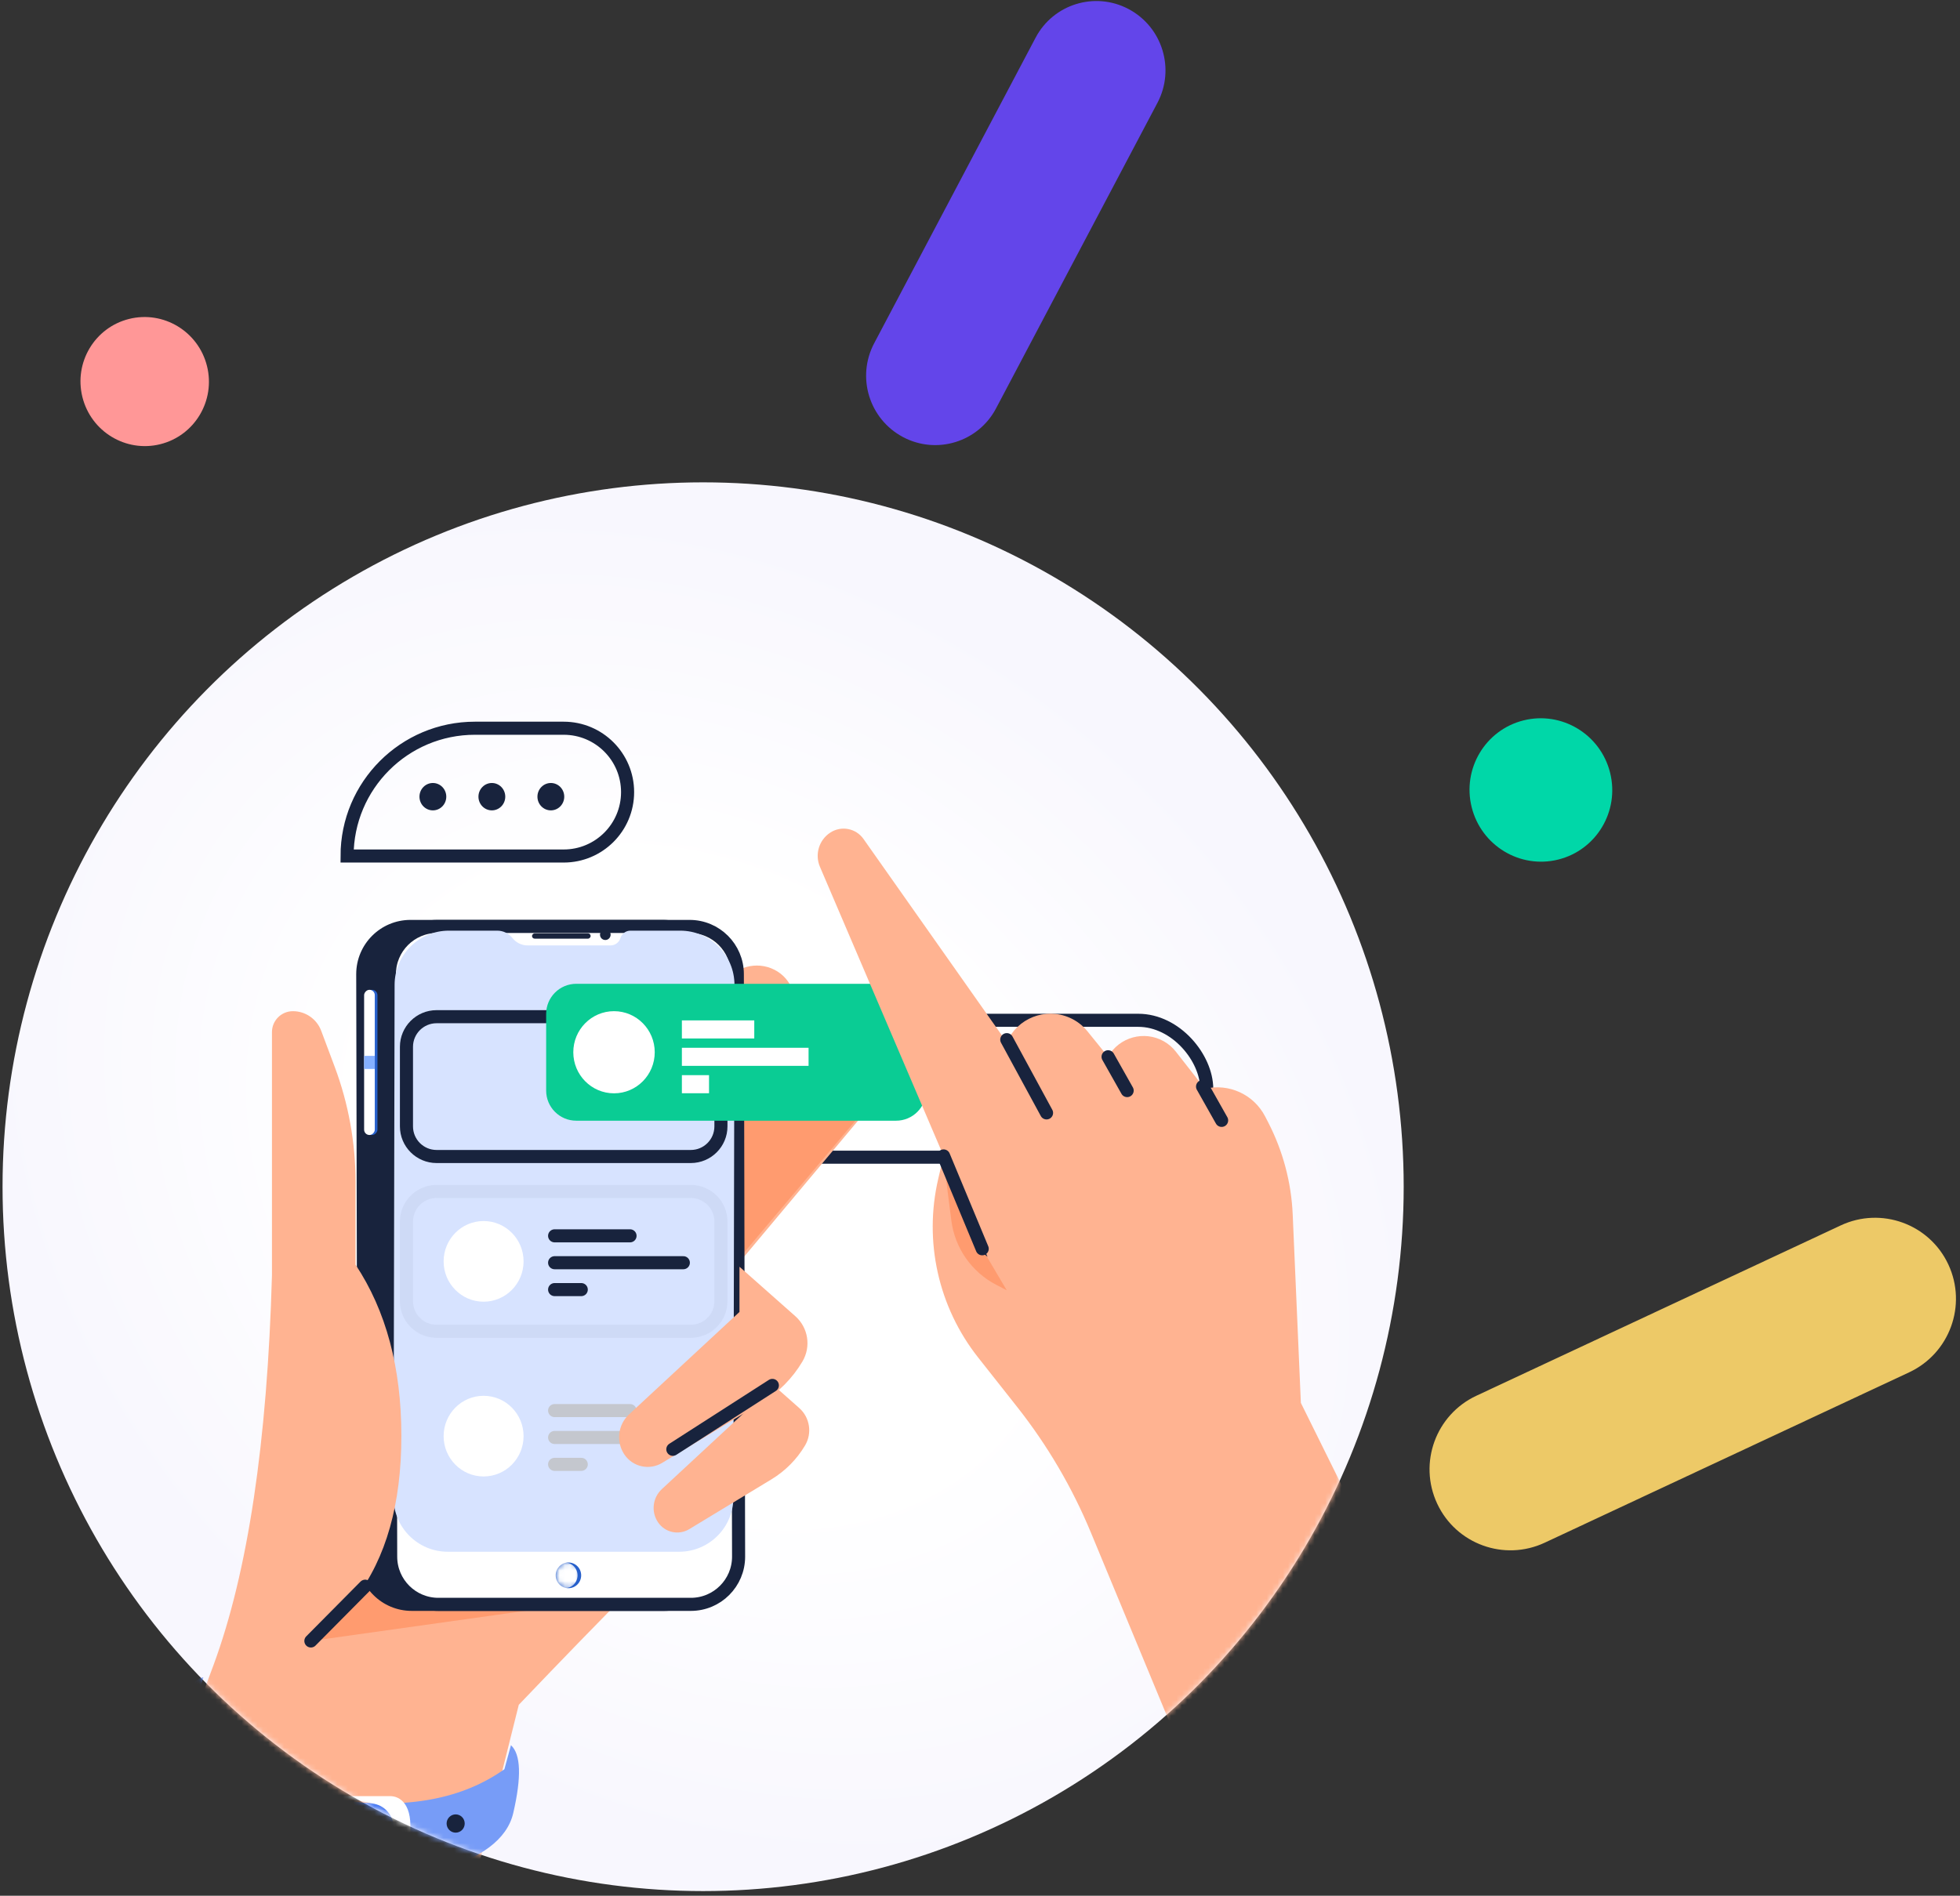 <?xml version="1.0" encoding="UTF-8"?>
<svg width="369px" height="357px" viewBox="0 0 369 357" version="1.1" xmlns="http://www.w3.org/2000/svg" xmlns:xlink="http://www.w3.org/1999/xlink">
    <rect x="0" y="0" width="369" height="357" fill="#333333" stroke="none"/>
    <!-- Generator: Sketch 62 (91390) - https://sketch.com -->
    <title>Group 5</title>
    <desc>Created with Sketch.</desc>
    <defs>
        <radialGradient cx="50%" cy="50%" fx="50%" fy="50%" r="55.746%" gradientTransform="translate(0.5,0.5),scale(1,0.994),rotate(40.012),scale(1,0.782),translate(-0.5,-0.5)" id="radialGradient-1">
            <stop stop-color="#FFFFFF" offset="0%"></stop>
            <stop stop-color="#FFFFFF" offset="47.255%"></stop>
            <stop stop-color="#F8F7FE" offset="100%"></stop>
        </radialGradient>
        <ellipse id="path-2" cx="132.373" cy="132.89" rx="131.894" ry="132.643"></ellipse>
        <ellipse id="path-4" cx="2.839" cy="2.42" rx="2.398" ry="2.42"></ellipse>
        <path d="M10.233,0 L19.601,0 C20.465,-8.24756502e-16 21.227,0.564 21.479,1.39 C21.731,2.216 22.493,2.781 23.356,2.781 L38.952,2.781 C40.07,2.781 41.126,2.268 41.817,1.39 C42.509,0.512 43.565,-4.47081602e-15 44.682,0 L53.787,0 C59.421,7.41411852e-16 63.992,4.561 64.003,10.195 L64.206,106.722 C64.218,112.364 59.653,116.948 54.011,116.96 C54.004,116.96 53.997,116.96 53.99,116.96 L10.436,116.96 C4.802,116.96 0.231,112.399 0.219,106.765 L0.017,10.238 C0.005,4.595 4.57,0.012 10.212,2.2460268e-05 C10.219,7.48676013e-06 10.226,1.31175168e-18 10.233,0 Z" id="path-6"></path>
    </defs>
    <g id="GetCarbon-Main-Website-V2" stroke="none" stroke-width="1" fill="none" fill-rule="evenodd">
        <g id="GetCarbon-Digital-wallets-(v2)" transform="translate(-180, -768)">
            <g id="Group-17-Copy" transform="translate(180, 738)">
                <g id="Group-5">
                    <g id="press-testimonial-fireworks" transform="translate(193.266, 187.933) rotate(-14) translate(-193.266, -187.933) translate(40.897, 32.292)" fill-rule="nonzero">
                        <ellipse id="Oval-2-Copy-6" fill="#FF9797" cx="12.102" cy="31.954" rx="12.086" ry="12.155"></ellipse>
                        <ellipse id="Oval-2-Copy-4" fill="#00D7A8" cx="248.542" cy="170.169" rx="13.429" ry="13.505"></ellipse>
                        <path d="M178.32,-2.884 C185.515,-2.863 191.343,2.965 191.364,10.16 L191.547,75.249 C191.567,82.392 185.793,88.199 178.65,88.219 C178.625,88.219 178.601,88.219 178.577,88.219 C171.381,88.198 165.553,82.371 165.533,75.175 L165.35,10.087 C165.33,2.943 171.104,-2.864 178.247,-2.884 C178.271,-2.884 178.296,-2.884 178.32,-2.884 Z" id="Rectangle-3" fill="#6345EA" transform="translate(178.448, 42.668) rotate(42) translate(-178.448, -42.668) "></path>
                        <path d="M249.161,232.508 C257.594,232.517 264.427,239.351 264.436,247.784 L264.517,323.519 C264.526,331.928 257.716,338.752 249.306,338.761 C249.296,338.761 249.285,338.761 249.274,338.761 C240.842,338.752 234.008,331.919 233.999,323.486 L233.918,247.751 C233.909,239.342 240.719,232.517 249.129,232.508 C249.139,232.508 249.15,232.508 249.161,232.508 Z" id="Rectangle-3-Copy" fill="#EDC967" transform="translate(249.218, 285.635) rotate(79) translate(-249.218, -285.635) "></path>
                    </g>
                    <g id="Searching-Job-online-via-mobile" transform="translate(0, 120.585)">
                        <mask id="mask-3" fill="white">
                            <use xlink:href="#path-2"></use>
                        </mask>
                        <use id="Mask" fill="url(#radialGradient-1)" xlink:href="#path-2"></use>
                        <g mask="url(#mask-3)">
                            <g transform="translate(22.515, 46.551)">
                                <rect id="Rectangle" stroke="#18233D" stroke-width="2.463" fill="none" stroke-linecap="round" x="116.081" y="55.002" width="88.586" height="25.782" rx="12.891"></rect>
                                <path d="M66.891,0 L83.606,0 C90.251,-4.20053403e-15 95.638,5.387 95.638,12.032 C95.638,18.677 90.251,24.064 83.606,24.064 L42.827,24.064 L42.827,24.064 C42.827,10.774 53.601,-1.11139527e-15 66.891,0 Z" id="Rectangle" stroke="#18233D" stroke-width="2.463" fill="none" stroke-linecap="round"></path>
                                <g id="Group-3" stroke="none" stroke-width="1" fill="none" fill-rule="evenodd" transform="translate(56.456, 10.313)">
                                    <ellipse id="Oval" fill="#18233D" cx="2.524" cy="2.578" rx="2.524" ry="2.578"></ellipse>
                                    <ellipse id="Oval" fill="#18233D" cx="13.629" cy="2.578" rx="2.524" ry="2.578"></ellipse>
                                    <ellipse id="Oval" fill="#18233D" cx="24.734" cy="2.578" rx="2.524" ry="2.578"></ellipse>
                                </g>
                                <path d="M20.68,221.728 C35.885,134.622 43.81,97.45 44.456,110.211 C74.632,85.755 91.931,71.764 96.353,68.237 C100.166,65.196 106.091,58.322 114.128,47.613 C116.417,44.563 120.666,43.785 123.887,45.827 C127.071,47.846 128.041,52.049 126.063,55.259 L112.596,77.115 L112.596,77.115 L96.353,95.285 L131.863,60.863 C134.492,58.314 138.685,58.364 141.252,60.975 C143.884,63.652 144.053,67.889 141.644,70.767 L105.607,113.814 L105.607,113.814 L112.596,131.189 C113.256,141.471 111.423,148.384 107.099,151.929 C102.775,155.475 92.126,166.133 75.153,183.905 L65.709,221.728 L20.68,221.728 Z" id="Path-83" stroke="none" fill="#FFB391" fill-rule="evenodd"></path>
                                <path d="M110.971,106.567 L111.294,77.856 L130.276,61.201 C133.293,58.553 137.705,58.243 141.063,60.442 C143.843,62.262 144.621,65.991 142.801,68.77 C142.668,68.973 142.523,69.168 142.366,69.354 L110.971,106.567 L110.971,106.567 Z" id="Path-97" stroke="none" fill="#FF9B6F" fill-rule="evenodd"></path>
                                <polygon id="Path-94" stroke="none" fill="#FF9B6F" fill-rule="evenodd" points="45.57 161.569 36.013 171.882 83.713 165.178"></polygon>
                                <g id="Mobile" stroke="none" stroke-width="1" fill="none" fill-rule="evenodd" transform="translate(80.861, 101.53) scale(-1, 1) translate(-80.861, -101.53) translate(43.937, 36.095)">
                                    <path d="M15.488,0 L63.021,0 C68.663,2.19856837e-15 73.237,4.574 73.237,10.216 C73.237,10.224 73.237,10.231 73.237,10.238 L73,119.93 C72.988,125.564 68.417,130.124 62.784,130.124 L15.251,130.124 C9.609,130.124 5.035,125.55 5.035,119.908 C5.035,119.901 5.035,119.893 5.035,119.886 L5.272,10.194 C5.284,4.561 9.854,2.8112562e-15 15.488,0 Z" id="Rectangle" fill="#18233D"></path>
                                    <rect id="Rectangle" fill="#2760CB" x="69.24" y="13.164" width="2.007" height="27.341" rx="1.003"></rect>
                                    <rect id="Rectangle" fill="#FFFFFF" x="69.742" y="13.164" width="2.007" height="27.341" rx="1.003"></rect>
                                    <path d="M66.751,119.927 C66.746,122.405 65.738,124.646 64.113,126.268 C62.487,127.89 60.244,128.893 57.766,128.893 L10.234,128.893 C7.753,128.893 5.506,127.887 3.881,126.261 C2.255,124.635 1.249,122.389 1.249,119.911 L1.486,10.197 C1.491,7.72 2.499,5.478 4.124,3.856 C5.75,2.234 7.993,1.232 10.47,1.232 L58.003,1.232 C60.484,1.232 62.73,2.237 64.356,3.863 C65.982,5.489 66.988,7.735 66.988,10.214 L66.751,119.927 Z" id="Rectangle" stroke="#18233D" stroke-width="2.463" fill="#FFFFFF"></path>
                                    <g id="Oval" transform="translate(30.444, 121.01)">
                                        <mask id="mask-5" fill="white">
                                            <use xlink:href="#path-4"></use>
                                        </mask>
                                        <use id="Mask" fill="#2760CB" xlink:href="#path-4"></use>
                                        <ellipse fill="#FFFFFF" mask="url(#mask-5)" cx="3.522" cy="2.42" rx="2.398" ry="2.42"></ellipse>
                                    </g>
                                    <g id="Rectangle-+-Rectangle-+-Rectangle-+-Rectangle-Mask" transform="translate(2.007, 2.025)">
                                        <mask id="mask-7" fill="white">
                                            <use xlink:href="#path-6"></use>
                                        </mask>
                                        <use id="Mask" fill="#D7E3FF" xlink:href="#path-6"></use>
                                        <path d="M8.242,49.113 L56.095,49.113 C59.23,49.113 61.771,51.654 61.771,54.789 L61.771,69.766 C61.771,72.901 59.23,75.442 56.095,75.442 L8.242,75.442 C5.107,75.442 2.566,72.901 2.566,69.766 L2.566,54.789 C2.566,51.654 5.107,49.113 8.242,49.113 Z" id="Rectangle" stroke="#18233D" stroke-width="2.463" opacity="0.216" stroke-linecap="round" mask="url(#mask-7)"></path>
                                        <g id="Group-2" mask="url(#mask-7)">
                                            <g transform="translate(31.872, 62.628) scale(-1, 1) translate(-31.872, -62.628) translate(8.97, 54.683)">
                                                <line x1="20.896" y1="2.785" x2="35.094" y2="2.785" id="Path-96" stroke="#18233D" stroke-width="2.463" fill="none" stroke-linecap="round"></line>
                                                <line x1="20.896" y1="7.848" x2="45.129" y2="7.848" id="Path-96" stroke="#18233D" stroke-width="2.463" fill="none" stroke-linecap="round"></line>
                                                <line x1="20.896" y1="12.911" x2="25.913" y2="12.911" id="Path-96" stroke="#18233D" stroke-width="2.463" fill="none" stroke-linecap="round"></line>
                                                <ellipse id="Oval" stroke="none" fill="#FFFFFF" fill-rule="evenodd" cx="7.526" cy="7.595" rx="7.526" ry="7.595"></ellipse>
                                            </g>
                                        </g>
                                        <path d="M8.242,16.202 L56.095,16.202 C59.23,16.202 61.771,18.743 61.771,21.878 L61.771,36.855 C61.771,39.99 59.23,42.531 56.095,42.531 L8.242,42.531 C5.107,42.531 2.566,39.99 2.566,36.855 L2.566,21.878 C2.566,18.743 5.107,16.202 8.242,16.202 Z" id="Rectangle" stroke="#18233D" stroke-width="2.463" stroke-linecap="round" mask="url(#mask-7)"></path>
                                        <g id="Group-2" mask="url(#mask-7)">
                                            <g transform="translate(31.872, 95.539) scale(-1, 1) translate(-31.872, -95.539) translate(8.97, 87.593)">
                                                <line x1="20.896" y1="2.785" x2="35.094" y2="2.785" id="Path-96" stroke="#C4C7CE" stroke-width="2.463" fill="none" stroke-linecap="round"></line>
                                                <line x1="20.896" y1="7.848" x2="45.129" y2="7.848" id="Path-96" stroke="#C4C7CE" stroke-width="2.463" fill="none" stroke-linecap="round"></line>
                                                <line x1="20.896" y1="12.911" x2="25.913" y2="12.911" id="Path-96" stroke="#C4C7CE" stroke-width="2.463" fill="none" stroke-linecap="round"></line>
                                                <ellipse id="Oval" stroke="none" fill="#FFFFFF" fill-rule="evenodd" cx="7.526" cy="7.595" rx="7.526" ry="7.595"></ellipse>
                                            </g>
                                        </g>
                                    </g>
                                    <rect id="Rectangle" fill="#19243D" x="29.101" y="2.532" width="11.038" height="1" rx="0.5"></rect>
                                    <ellipse id="Oval" fill="#19243D" cx="26.341" cy="2.785" rx="1" ry="1"></ellipse>
                                    <line x1="69.742" y1="26.835" x2="71.749" y2="26.835" id="Path-106" stroke="#85B0FF" stroke-width="2.463"></line>
                                </g>
                                <path d="M44.418,163.805 C50.172,156.273 53.049,146.093 53.049,133.264 C53.049,120.435 50.172,109.685 44.418,101.013 L44.418,85.415 C44.418,78.019 43.09,70.683 40.496,63.757 L37.956,56.977 C37.124,54.756 35.001,53.284 32.629,53.284 C30.45,53.284 28.685,55.049 28.685,57.228 L28.685,103.035 L28.685,103.035 C27.805,134.47 24.139,158.93 17.685,176.414 C11.232,193.898 5.416,209.003 0.237,221.728 L33.803,221.728 L36.573,172.448 L44.418,163.805 Z" id="Path-84" stroke="none" fill="#FFB391" fill-rule="evenodd"></path>
                                <path d="M116.702,101.411 L127.22,110.725 C129.654,112.88 130.214,116.461 128.555,119.257 C126.679,122.42 124.051,125.072 120.906,126.979 L102.157,138.341 C99.751,139.799 96.625,139.116 95.047,136.787 C93.427,134.395 93.794,131.18 95.912,129.215 L116.702,109.926 L116.702,109.926 L116.702,101.411 Z" id="Path-85" stroke="none" fill="#FFB391" fill-rule="evenodd"></path>
                                <path d="M41.746,201.941 C54.413,203.54 64.645,201.571 72.444,196.035 L73.682,191.511 C75.546,193.224 75.688,197.488 74.109,204.304 C71.739,214.527 53.033,217.924 40.068,216.103 C27.103,214.283 11.235,204.991 9.258,196.035 C8.578,192.957 8.191,192.565 10.798,185.835 C12.536,181.349 14.195,178.99 15.774,178.758 L14.225,183.52 C19.906,194.202 29.08,200.343 41.746,201.941 Z" id="Path-98" stroke="none" fill="#779CF7" fill-rule="evenodd"></path>
                                <path d="M15.711,178.758 L14.175,183.52 C19.805,194.202 28.895,200.343 41.446,201.941 C44.932,202.385 48.231,202.554 51.344,202.448 L51.344,216.378 C47.364,216.712 43.354,216.609 39.783,216.103 C26.936,214.283 11.212,204.991 9.253,196.035 C8.58,192.957 8.196,192.565 10.779,185.835 C12.502,181.349 14.145,178.99 15.711,178.758 Z" id="Combined-Shape" stroke="none" fill="#497AF3" fill-rule="evenodd"></path>
                                <path d="M10.459,195.461 C12.957,192.815 16.98,192.309 20.056,194.253 C25.702,197.823 30.453,200.106 34.309,201.102 L10.459,195.461 Z" id="Path-102" stroke="none" fill="#18233D" fill-rule="evenodd"></path>
                                <ellipse id="Oval" stroke="none" fill="#18233D" fill-rule="evenodd" cx="63.27" cy="206.259" rx="1.704" ry="1.719"></ellipse>
                                <path d="M41.127,202.45 C41.127,202.45 32.856,201.37 26.208,198.525 C22.997,197.15 19.711,195.391 16.351,193.248 C14.155,191.847 11.245,192.436 9.766,194.58 C8.168,196.899 8.503,200.038 10.557,201.966 C16.817,207.845 22.349,211.592 27.154,213.208 C35.678,216.075 42.084,216.572 49.602,216.572 L53.049,213.208 L53.049,204.215 C45.101,203.038 41.127,202.45 41.127,202.45 Z" id="Path-101" stroke="none" fill="#779CF7" fill-rule="evenodd"></path>
                                <path d="M40.786,201.102 C46.404,201.102 49.792,201.102 50.949,201.102 C52.684,201.102 55.381,202.495 54.62,208.853 C53.859,215.21 52.435,216.572 50.487,216.572 C49.189,216.572 45.5,216.104 39.42,215.169 L47.201,214.423 C49.375,214.215 51.092,212.489 51.29,210.315 L51.555,207.406 C51.765,205.097 50.203,203.001 47.931,202.543 L40.786,201.102 L40.786,201.102 Z" id="Path-99" stroke="none" fill="#FFFFFF" fill-rule="evenodd"></path>
                                <ellipse id="Oval" stroke="none" fill="#18233D" fill-rule="evenodd" cx="46.234" cy="209.696" rx="1.704" ry="1.719"></ellipse>
                                <ellipse id="Oval" stroke="none" fill="#18233D" fill-rule="evenodd" cx="32.606" cy="206.259" rx="1.704" ry="1.719"></ellipse>
                                <path d="M46.374,208.715 C46.308,209.065 46.538,209.403 46.888,209.469 C46.92,209.476 46.952,209.479 46.985,209.48 L52.384,209.678 C52.674,209.688 52.927,209.48 52.971,209.193 C53.012,208.927 52.83,208.678 52.563,208.637 C52.556,208.636 52.549,208.635 52.542,208.634 L47.261,208.059 C46.839,208.013 46.453,208.299 46.374,208.715 Z" id="Path-100" stroke="none" fill="#D7E3FF" fill-rule="evenodd"></path>
                                <ellipse id="Oval" stroke="none" fill="#18233D" fill-rule="evenodd" cx="18.977" cy="201.102" rx="1.704" ry="1.719"></ellipse>
                                <path d="M119.26,120.318 L127.949,128.012 C129.96,129.793 130.423,132.75 129.052,135.06 C127.502,137.673 125.332,139.864 122.733,141.439 L107.245,150.826 C105.258,152.03 102.675,151.465 101.372,149.541 C100.033,147.566 100.337,144.91 102.086,143.287 L119.26,127.352 L119.26,127.352 L119.26,120.318 Z" id="Path-85" stroke="none" fill="#FFB391" fill-rule="evenodd"></path>
                                <line x1="104.156" y1="135.787" x2="122.896" y2="123.755" id="Path-86" stroke="#18233D" stroke-width="2.463" fill="none" stroke-linecap="round"></line>
                                <line x1="46.234" y1="161.569" x2="36.013" y2="171.882" id="Path-87" stroke="#18233D" stroke-width="2.463" fill="none" stroke-linecap="round"></line>
                                <path d="M85.982,48.127 L146.181,48.127 C149.315,48.127 151.857,50.668 151.857,53.803 L151.857,68.234 C151.857,71.368 149.315,73.909 146.181,73.909 L85.982,73.909 C82.847,73.909 80.306,71.368 80.306,68.234 L80.306,53.803 C80.306,50.668 82.847,48.127 85.982,48.127 Z" id="Rectangle" stroke="none" fill="#0ACC94" fill-rule="evenodd"></path>
                                <line x1="105.86" y1="56.721" x2="119.488" y2="56.721" id="Path-96" stroke="#FFFFFF" stroke-width="3.405" fill="none"></line>
                                <line x1="105.86" y1="61.878" x2="129.71" y2="61.878" id="Path-96" stroke="#FFFFFF" stroke-width="3.405" fill="none"></line>
                                <line x1="105.86" y1="67.034" x2="110.971" y2="67.034" id="Path-96" stroke="#FFFFFF" stroke-width="3.405" fill="none"></line>
                                <ellipse id="Oval" stroke="none" fill="#FFFFFF" fill-rule="evenodd" cx="93.083" cy="61.018" rx="7.666" ry="7.735"></ellipse>
                                <g id="Group" stroke="none" stroke-width="1" fill="none" fill-rule="evenodd" transform="translate(129.971, 16.875)">
                                    <path d="M72.508,181.909 L52.89,134.589 C49.377,126.115 44.714,118.166 39.032,110.965 L31.653,101.615 C24.165,92.125 21.405,79.744 24.153,67.972 L25.158,63.667 L25.158,63.667 L1.878,9.215 C0.877,6.874 1.707,4.152 3.844,2.769 C5.91,1.432 8.663,1.965 10.08,3.977 L37.055,42.274 L37.055,42.274 C39.029,37.731 44.311,35.649 48.854,37.622 C50.178,38.197 51.343,39.084 52.251,40.206 L56.127,44.994 L56.127,44.994 C58.217,41.292 62.912,39.986 66.613,42.076 C67.494,42.573 68.268,43.239 68.891,44.036 L74.355,51.02 L74.355,51.02 C78.884,49.947 83.561,52.098 85.695,56.234 L86.276,57.36 C89.051,62.74 90.624,68.659 90.886,74.706 L92.422,110.174 L92.422,110.174 L118.38,162.616 L72.508,181.909 Z" id="Path-88" fill="#FFB391"></path>
                                    <path d="M32.431,81.152 L37.055,88.973 L35.035,87.919 C30.423,85.513 27.28,81.002 26.621,75.842 L25.158,64.388 L25.158,64.388 L32.431,81.152 Z" id="Path-95" fill="#FF9B6F"></path>
                                    <line x1="25.158" y1="63.667" x2="32.431" y2="81.152" id="Path-89" stroke="#18233D" stroke-width="2.463" stroke-linecap="round"></line>
                                    <path d="M29.791,73.924 L29.791,75.196 C29.791,78.112 31.132,80.867 33.428,82.666 L33.428,82.666 L33.428,82.666 L29.791,73.924 Z" id="Path-90" fill="#18233D"></path>
                                    <line x1="37.055" y1="41.769" x2="44.543" y2="55.565" id="Path-91" stroke="#18233D" stroke-width="2.463" stroke-linecap="round"></line>
                                    <line x1="56.127" y1="44.994" x2="59.718" y2="51.362" id="Path-92" stroke="#18233D" stroke-width="2.463" stroke-linecap="round"></line>
                                    <line x1="73.913" y1="50.605" x2="77.504" y2="56.973" id="Path-92" stroke="#18233D" stroke-width="2.463" stroke-linecap="round"></line>
                                </g>
                            </g>
                        </g>
                    </g>
                </g>
            </g>
        </g>
    </g>
</svg>